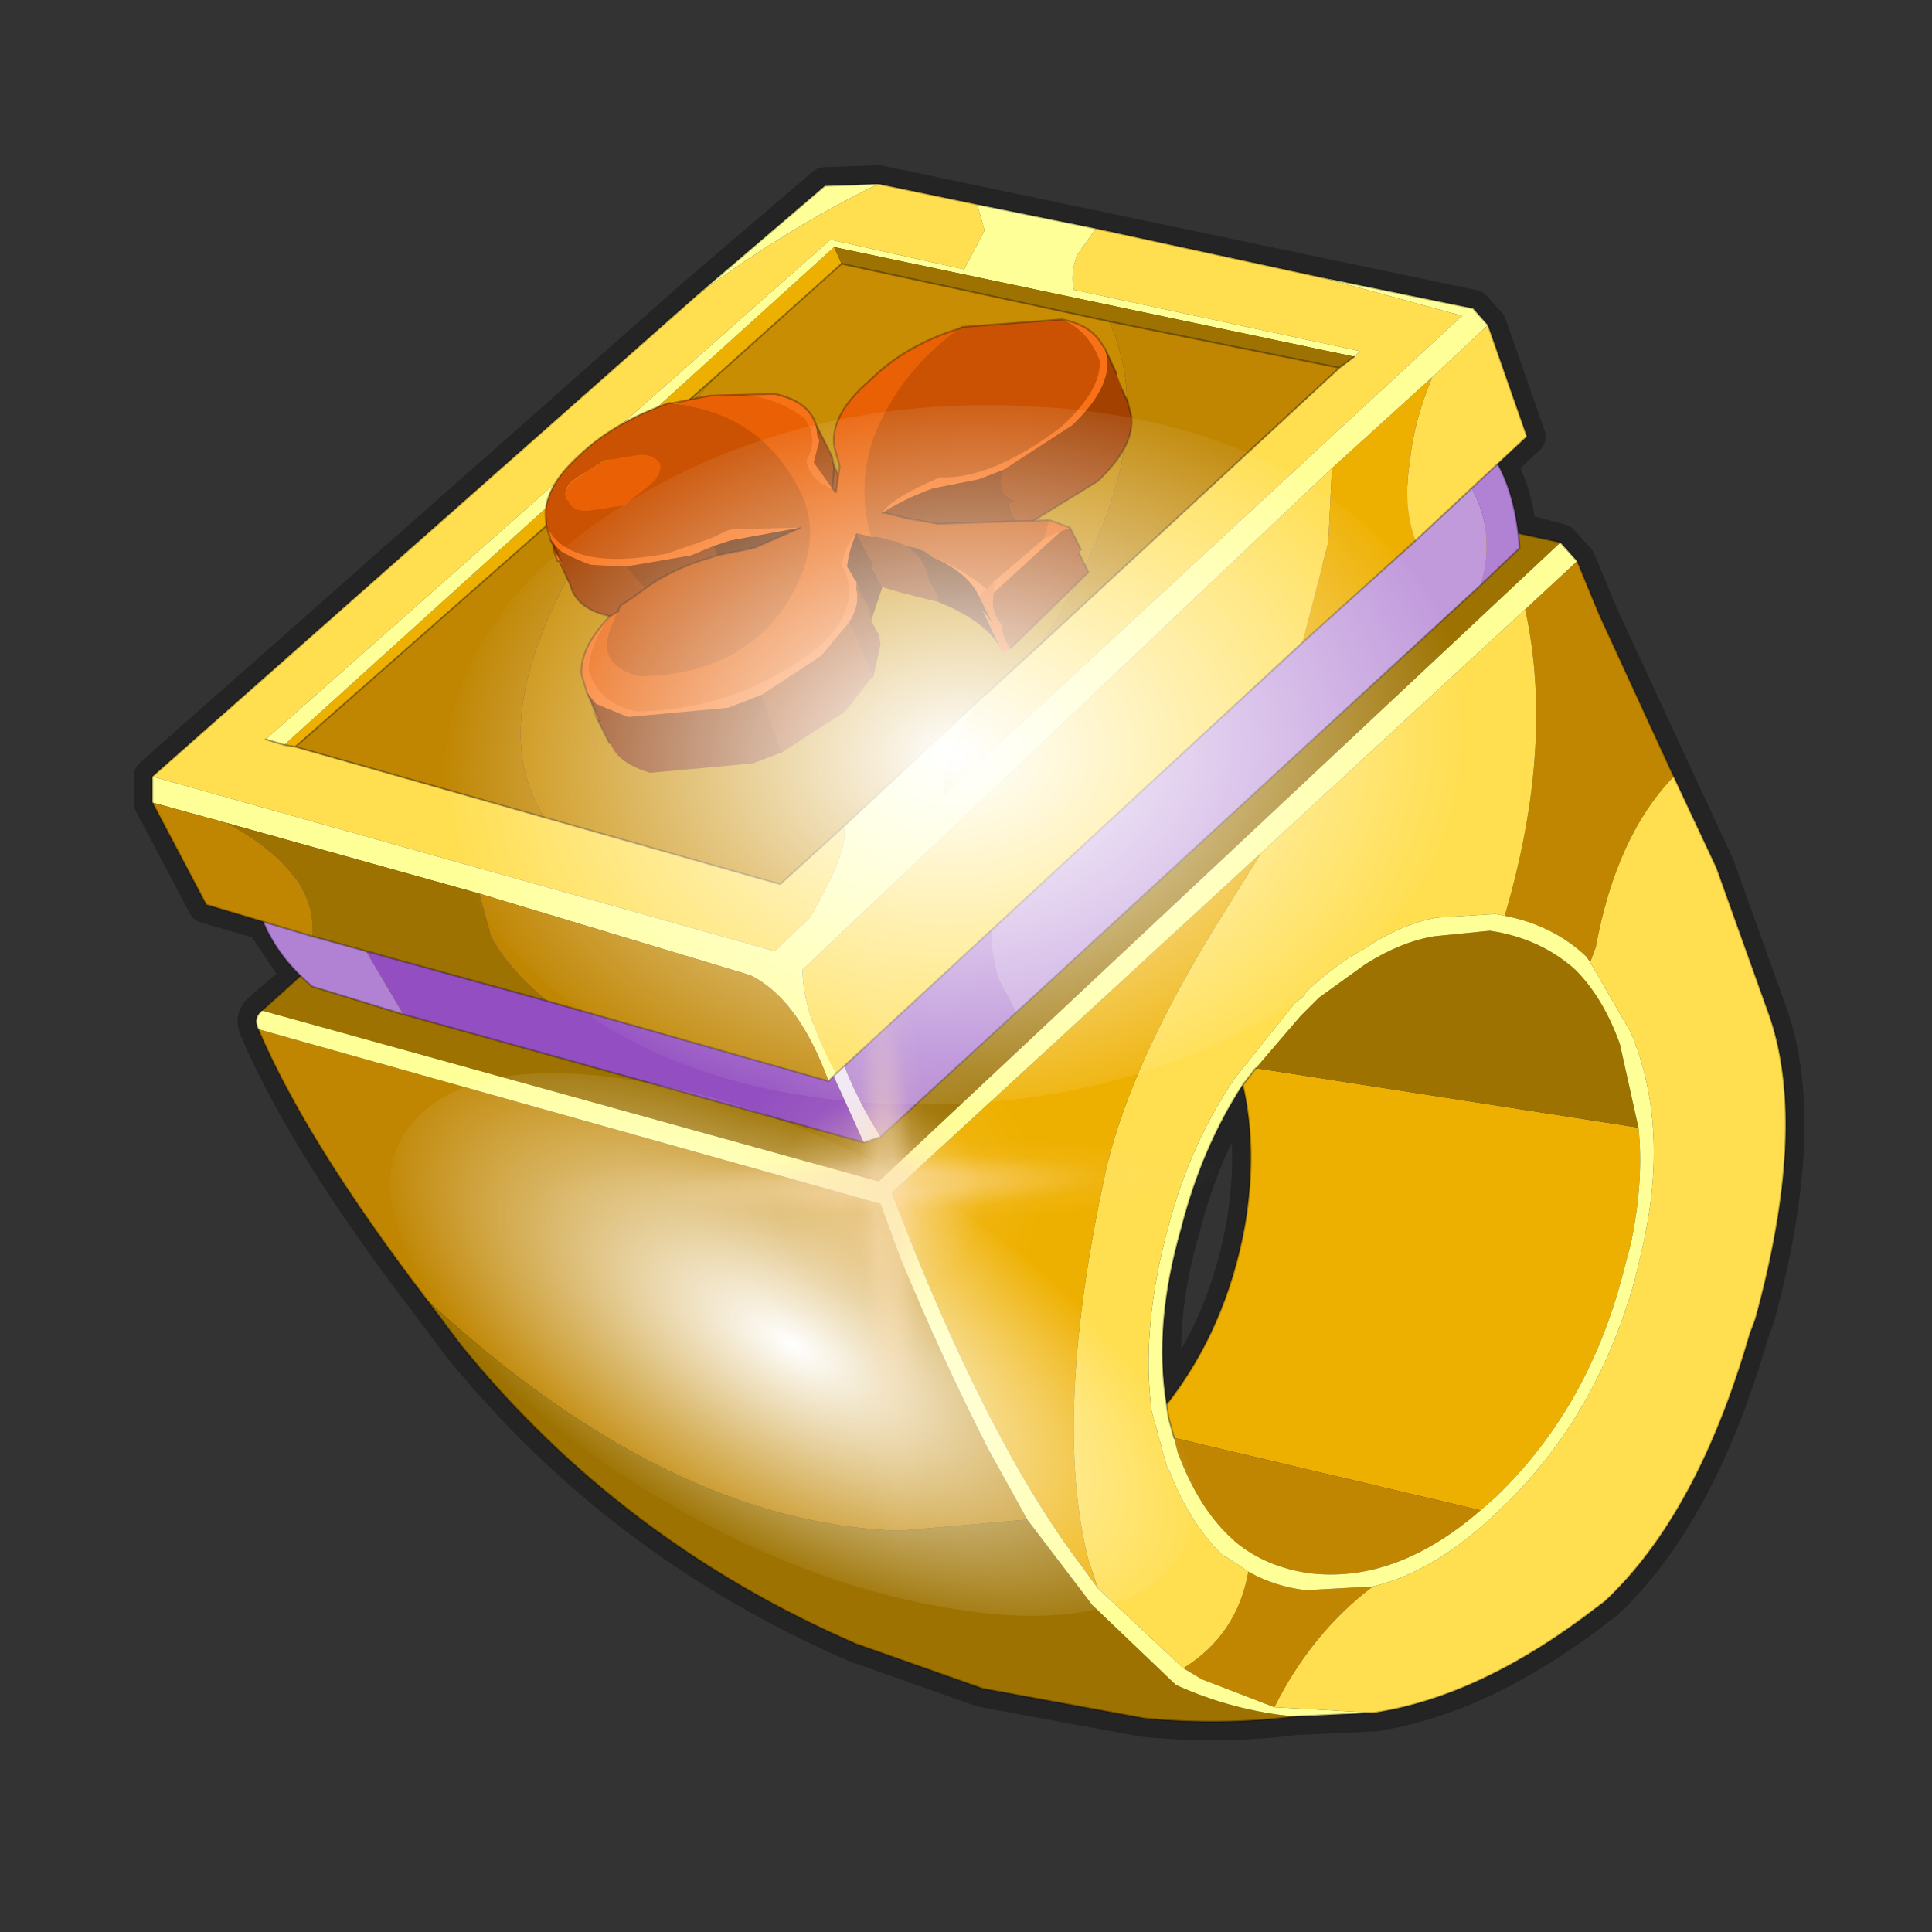 <?xml version="1.0" encoding="UTF-8" standalone="no"?>
<svg xmlns:xlink="http://www.w3.org/1999/xlink" height="520.0px" width="520.0px" xmlns="http://www.w3.org/2000/svg">
  <rect width="100%" height="100%" fill="#333333" stroke="none"/>
  <g transform="matrix(10.0, 0.0, 0.0, 10.0, 0.0, 0.0)">
    <use height="52.0" transform="matrix(1.0, 0.0, 0.0, 1.0, 0.0, 0.0)" width="52.0" xlink:href="#shape0"/>
    <use height="136.85" transform="matrix(0.175, -0.053, 0.063, 0.128, 8.456, 15.489)" width="148.25" xlink:href="#sprite0"/>
    <use height="136.85" transform="matrix(0.095, -0.023, 0.116, 0.105, 6.35, 30.709)" width="148.25" xlink:href="#sprite0"/>
    <use height="81.5" transform="matrix(0.233, -0.009, 0.009, 0.234, 13.85, 23.65)" width="81.5" xlink:href="#sprite1"/>
  </g>
  <defs>
    <g id="shape0" transform="matrix(1.0, 0.0, 0.0, 1.0, 0.0, 0.0)">
      <path d="M52.0 0.0 L52.0 52.0 0.0 52.0 0.0 0.0 52.0 0.0" fill="#795fa9" fill-opacity="0.0" fill-rule="evenodd" stroke="none"/>
      <path d="M30.95 12.2 L30.65 12.3 30.85 12.15 30.95 12.2" fill="#000099" fill-rule="evenodd" stroke="none"/>
      <path d="M30.95 12.2 L30.85 12.15 30.65 12.3" fill="none" stroke="#ff0000" stroke-linecap="round" stroke-linejoin="round" stroke-width="0.05"/>
      <path d="M5.55 24.35 L7.1 24.8 8.1 26.3 7.05 27.2 Q6.8 27.4 6.95 27.7 8.25 30.75 11.5 35.0 L12.4 36.2 Q16.7 41.5 23.05 44.25 L26.45 45.45 30.8 46.25 Q32.9 46.45 34.85 46.2 L37.0 46.1 Q39.9 45.65 43.0 43.25 L43.2 43.1 Q45.7 40.75 47.1 35.9 L47.25 35.5 Q48.65 30.4 47.65 27.4 L46.2 23.35 43.05 16.55 42.45 15.1 42.0 14.6 40.85 14.3 Q40.75 13.25 40.3 12.5 L41.1 11.75 40.05 8.75 39.65 8.3 23.65 4.95 22.2 5.0 18.75 7.95 4.1 20.9 4.1 21.6 5.55 24.35 M33.45 29.2 Q33.85 30.95 33.5 33.0 33.0 35.75 31.4 37.8 31.05 35.65 31.8 33.05 32.35 30.9 33.45 29.2" fill="none" stroke="#000000" stroke-linecap="round" stroke-linejoin="round" stroke-opacity="0.302" stroke-width="1.0"/>
      <path d="M29.55 42.75 L29.15 42.2 Q26.55 38.8 24.0 32.1 L33.95 22.95 32.8 24.8 Q30.5 28.5 29.8 31.35 28.3 38.1 29.3 42.0 L29.55 42.75 M31.6 38.7 L31.45 38.15 31.4 37.8 Q33.0 35.75 33.5 33.0 33.85 30.95 33.45 29.2 L33.8 28.75 44.1 30.35 Q44.25 31.75 43.9 33.45 L43.65 34.4 Q42.7 37.95 40.25 40.3 L39.85 40.65 31.6 38.7" fill="#eeb000" fill-rule="evenodd" stroke="none"/>
      <path d="M23.7 32.4 L24.25 33.9 Q25.35 36.55 26.6 39.0 L27.65 40.9 24.2 41.2 Q18.0 41.0 11.5 35.0 8.25 30.75 6.95 27.7 L23.7 32.4 M34.3 45.95 L32.35 45.2 31.85 44.9 Q33.3 44.0 33.6 42.3 34.3 42.7 35.15 42.8 L36.95 42.7 Q35.3 43.95 34.3 45.95 M41.05 16.4 L42.45 15.1 43.05 16.55 45.05 20.9 Q43.5 22.5 42.95 25.5 L42.8 25.9 42.7 25.75 Q41.8 24.9 40.5 24.65 41.85 20.05 41.05 16.4 M39.85 40.65 Q37.6 42.6 35.3 42.35 34.1 42.2 33.25 41.5 L33.2 41.45 Q32.35 40.7 31.8 39.35 L31.7 39.1 31.6 38.7 39.85 40.65" fill="#c08602" fill-rule="evenodd" stroke="none"/>
      <path d="M27.65 40.9 L29.4 43.2 31.65 45.35 Q33.2 46.05 34.85 46.2 32.9 46.45 30.8 46.25 L26.45 45.45 23.05 44.25 Q16.7 41.5 12.4 36.2 L11.5 35.0 Q18.0 41.0 24.2 41.2 L27.65 40.9 M42.0 14.6 L23.65 31.8 7.05 27.2 25.1 10.95 42.0 14.6 M33.8 28.75 L35.0 27.35 35.2 27.15 35.5 26.85 36.75 25.95 Q37.7 25.35 38.6 25.2 L40.1 25.05 Q41.45 25.25 42.4 26.1 43.15 26.85 43.6 28.1 L44.1 30.35 33.8 28.75" fill="#9d7200" fill-rule="evenodd" stroke="none"/>
      <path d="M37.0 46.1 L34.3 45.95 Q35.3 43.95 36.95 42.7 38.65 42.3 40.35 40.65 42.95 38.2 44.0 34.45 L44.2 33.6 Q44.95 30.35 43.9 27.8 L42.8 25.9 42.95 25.5 Q43.5 22.5 45.05 20.9 L46.2 23.35 47.65 27.4 Q48.65 30.4 47.25 35.5 L47.1 35.9 Q45.7 40.75 43.2 43.1 L43.0 43.25 Q39.9 45.65 37.0 46.1 M31.85 44.9 L29.55 42.75 29.3 42.0 Q28.3 38.1 29.8 31.35 30.5 28.5 32.8 24.8 L33.95 22.95 41.05 16.4 Q41.85 20.05 40.5 24.65 L40.25 24.6 38.65 24.7 Q37.65 24.9 36.7 25.55 35.95 25.95 35.15 26.7 L35.1 26.8 34.85 27.0 33.25 29.0 Q32.05 30.75 31.45 33.0 30.7 35.75 31.0 38.0 L31.1 38.35 31.4 39.45 31.5 39.65 Q32.05 41.05 32.95 41.9 L33.0 41.9 33.6 42.3 Q33.3 44.0 31.85 44.9" fill="#ffde4f" fill-rule="evenodd" stroke="none"/>
      <path d="M27.65 40.9 L26.6 39.0 Q25.35 36.55 24.25 33.9 L23.7 32.4 6.95 27.7 Q6.8 27.4 7.05 27.2 L23.65 31.8 42.0 14.6 42.45 15.1 41.05 16.4 33.95 22.95 24.0 32.1 Q26.55 38.8 29.15 42.2 L29.55 42.75 31.85 44.9 32.35 45.2 34.3 45.95 37.0 46.1 34.85 46.2 Q33.2 46.05 31.65 45.35 L29.4 43.2 27.65 40.9 M33.6 42.3 L33.0 41.9 32.95 41.9 Q32.05 41.05 31.5 39.65 L31.4 39.45 31.1 38.35 31.0 38.0 Q30.7 35.75 31.45 33.0 32.05 30.75 33.25 29.0 L34.85 27.0 35.1 26.8 35.15 26.7 Q35.95 25.95 36.7 25.55 37.65 24.9 38.65 24.7 L40.25 24.6 40.5 24.65 Q41.8 24.9 42.7 25.75 L42.8 25.9 43.9 27.8 Q44.95 30.35 44.2 33.6 L44.0 34.45 Q42.95 38.2 40.35 40.65 38.65 42.3 36.95 42.7 L35.15 42.8 Q34.3 42.7 33.6 42.3 M31.6 38.7 L31.7 39.1 31.8 39.35 Q32.35 40.7 33.2 41.45 L33.25 41.5 Q34.1 42.2 35.3 42.35 37.6 42.6 39.85 40.65 L40.25 40.3 Q42.7 37.95 43.65 34.4 L43.9 33.45 Q44.25 31.75 44.1 30.35 L43.6 28.1 Q43.15 26.85 42.4 26.1 41.45 25.25 40.1 25.05 L38.6 25.2 Q37.7 25.35 36.75 25.95 L35.5 26.85 35.2 27.15 35.0 27.35 33.8 28.75 33.45 29.2 Q32.35 30.9 31.8 33.05 31.05 35.65 31.4 37.8 L31.45 38.15 31.6 38.7" fill="#ffff98" fill-rule="evenodd" stroke="none"/>
      <path d="M34.85 46.2 L37.0 46.1 M42.45 15.1 L42.0 14.6 25.1 10.95 7.05 27.2 Q6.8 27.4 6.95 27.7 8.25 30.75 11.5 35.0 L12.4 36.2 Q16.7 41.5 23.05 44.25 L26.45 45.45 30.8 46.25 Q32.9 46.45 34.85 46.2 M31.6 38.7 L31.45 38.15 31.4 37.8 Q31.05 35.65 31.8 33.05 32.35 30.9 33.45 29.2 L33.8 28.75 M45.05 20.9 L43.05 16.55 42.45 15.1 M33.45 29.2 Q33.85 30.95 33.5 33.0 33.0 35.75 31.4 37.8 M45.05 20.9 L46.2 23.35 47.65 27.4 Q48.65 30.4 47.25 35.5 L47.1 35.9 Q45.7 40.75 43.2 43.1 L43.0 43.25 Q39.9 45.65 37.0 46.1" fill="none" stroke="#000000" stroke-linecap="round" stroke-linejoin="round" stroke-opacity="0.302" stroke-width="0.05"/>
      <path d="M8.0 23.65 L21.8 27.55 23.25 30.75 10.85 27.3 9.7 25.35 8.0 23.65" fill="#934fc1" fill-rule="evenodd" stroke="none"/>
      <path d="M6.8 23.1 L8.0 23.65 9.7 25.35 10.85 27.3 8.4 26.55 Q6.7 25.1 6.8 23.1 M22.35 27.55 L27.05 23.15 Q26.4 25.0 26.9 26.4 L27.35 27.25 23.7 30.6 Q22.75 29.1 22.35 27.55 M38.85 12.15 L39.55 11.55 Q40.75 12.55 40.9 14.75 L39.85 15.75 Q40.15 14.75 39.9 13.85 39.65 12.95 38.85 12.15" fill="#b181d3" fill-rule="evenodd" stroke="none"/>
      <path d="M27.05 23.15 L38.85 12.15 Q39.65 12.95 39.9 13.85 40.15 14.75 39.85 15.75 L27.35 27.25 26.9 26.4 Q26.4 25.0 27.05 23.15" fill="#c19adc" fill-rule="evenodd" stroke="none"/>
      <path d="M21.8 27.55 L22.35 27.55 Q22.75 29.1 23.7 30.6 L23.25 30.75 21.8 27.55" fill="#efe6f7" fill-rule="evenodd" stroke="none"/>
      <path d="M8.0 23.65 L6.8 23.1 23.55 8.2 39.55 11.55 38.85 12.15 27.05 23.15 22.35 27.55 21.8 27.55 8.0 23.65" fill="#532772" fill-rule="evenodd" stroke="none"/>
      <path d="M6.8 23.1 L8.0 23.65 21.8 27.55 22.35 27.55 27.05 23.15 38.85 12.15 39.55 11.55 23.55 8.2 6.8 23.1 Q6.7 25.1 8.4 26.55 L10.85 27.3 M23.7 30.6 L23.25 30.75 10.85 27.3 M23.7 30.6 L27.35 27.25 M39.85 15.75 L40.9 14.75 Q40.75 12.55 39.55 11.55 M39.85 15.75 L27.35 27.25" fill="none" stroke="#000000" stroke-linecap="round" stroke-linejoin="round" stroke-opacity="0.302" stroke-width="0.05"/>
      <path d="M7.95 20.1 L7.65 20.05 22.45 6.65 22.65 7.1 19.25 10.15 7.95 20.1 M35.85 12.6 L38.55 10.15 Q38.05 11.35 37.95 12.4 37.75 13.6 38.1 14.55 L35.05 17.3 35.75 14.6 35.85 12.6" fill="#eeb000" fill-rule="evenodd" stroke="none"/>
      <path d="M7.65 20.05 L7.95 20.1 14.65 22.0 21.0 23.8 22.7 22.25 Q22.9 22.8 21.8 24.7 L20.85 25.6 4.1 20.9 18.75 7.95 Q21.25 6.1 23.65 4.95 L26.3 5.5 26.5 6.2 25.95 7.25 22.35 6.45 7.15 19.9 7.65 20.05 M22.5 28.9 Q21.6 27.25 21.6 26.1 L35.85 12.6 35.75 14.6 35.05 17.3 22.5 28.9 M38.55 10.15 L40.05 8.75 41.1 11.75 38.1 14.55 Q37.75 13.6 37.95 12.4 38.05 11.35 38.55 10.15 M35.5 7.45 L39.35 8.5 25.4 21.4 25.4 21.25 Q25.45 20.1 26.35 18.85 L28.05 17.3 36.05 9.9 36.45 9.6 36.6 9.45 28.9 7.8 Q28.8 7.35 29.0 6.85 L29.5 6.15 35.5 7.45" fill="#ffde4f" fill-rule="evenodd" stroke="none"/>
      <path d="M12.9 24.05 L6.1 22.15 4.1 21.6 4.1 20.9 20.85 25.6 21.8 24.7 Q22.9 22.8 22.7 22.25 L26.35 18.85 Q25.45 20.1 25.4 21.25 L25.4 21.4 39.35 8.5 35.5 7.45 39.65 8.3 40.05 8.75 38.55 10.15 35.85 12.6 21.6 26.1 Q21.6 27.25 22.5 28.9 L22.3 29.1 Q21.5 26.9 20.2 26.25 L12.9 24.05 M22.45 6.65 L7.65 20.05 7.15 19.9 22.35 6.45 25.95 7.25 26.5 6.2 26.3 5.5 29.5 6.15 29.0 6.85 Q28.8 7.35 28.9 7.8 L36.6 9.45 36.45 9.6 22.45 6.65 M23.65 4.95 Q21.25 6.1 18.75 7.95 L22.2 5.0 23.65 4.95" fill="#ffff98" fill-rule="evenodd" stroke="none"/>
      <path d="M8.4 25.2 Q8.45 24.45 8.05 23.8 7.5 22.9 6.1 22.15 L12.9 24.05 13.2 25.15 Q13.65 26.05 14.75 26.95 L8.4 25.2 M22.65 7.1 L22.45 6.65 36.45 9.6 36.05 9.9 29.85 8.65 22.65 7.1" fill="#9d7200" fill-rule="evenodd" stroke="none"/>
      <path d="M6.1 22.15 Q7.5 22.9 8.05 23.8 8.45 24.45 8.4 25.2 L5.55 24.35 4.1 21.6 6.1 22.15 M14.75 26.95 Q13.65 26.05 13.2 25.15 L12.9 24.05 20.2 26.25 Q21.5 26.9 22.3 29.1 L14.75 26.95 M7.95 20.1 L19.25 10.15 Q16.35 13.45 15.05 16.0 13.2 19.75 14.65 22.0 L7.95 20.1 M29.85 8.65 L36.05 9.9 28.05 17.3 Q29.75 14.6 30.2 12.4 30.6 10.3 29.85 8.65" fill="#c08602" fill-rule="evenodd" stroke="none"/>
      <path d="M19.25 10.15 L22.65 7.1 29.85 8.65 Q30.6 10.3 30.2 12.4 29.75 14.6 28.05 17.3 L26.35 18.85 22.7 22.25 21.0 23.8 14.65 22.0 Q13.2 19.75 15.05 16.0 16.35 13.45 19.25 10.15" fill="#c98d03" fill-rule="evenodd" stroke="none"/>
      <path d="M8.4 25.2 L14.75 26.95 M4.1 21.6 L5.55 24.35 8.4 25.2 M7.65 20.05 L7.95 20.1 19.25 10.15 22.65 7.1 M7.65 20.05 L7.15 19.9 M26.3 5.5 L23.65 4.95 22.2 5.0 18.75 7.95 4.1 20.9 4.1 21.6 M22.7 22.25 L21.0 23.8 14.65 22.0 7.95 20.1 M40.05 8.75 L39.65 8.3 35.5 7.45 29.5 6.15 26.3 5.5 M26.35 18.85 L22.7 22.25 M22.3 29.1 L22.5 28.9 35.05 17.3 38.1 14.55 41.1 11.75 40.05 8.75 M22.3 29.1 L14.75 26.95 M36.05 9.9 L36.45 9.6 M36.05 9.9 L29.85 8.65 22.65 7.1 M28.05 17.3 L36.05 9.9 M26.35 18.85 L28.05 17.3" fill="none" stroke="#000000" stroke-linecap="round" stroke-linejoin="round" stroke-opacity="0.302" stroke-width="0.05"/>
      <path d="M17.95 13.1 Q17.8 12.85 17.4 12.85 L16.45 13.05 Q15.95 13.25 15.65 13.55 15.35 13.9 15.5 14.15 15.6 14.4 16.05 14.4 L17.0 14.25 17.8 13.65 17.95 13.1 M26.05 9.5 L26.15 9.45 28.75 9.25 28.85 9.2 Q29.55 9.55 29.85 10.3 29.9 11.15 28.75 12.15 26.95 13.55 25.5 13.5 L24.0 14.45 23.95 14.45 24.05 14.45 24.4 14.55 24.6 14.6 25.5 14.75 28.5 14.65 28.3 15.1 27.0 16.3 26.8 16.5 25.35 15.65 25.15 15.5 24.9 15.4 24.65 15.3 24.45 15.25 24.0 15.15 23.85 15.1 23.7 15.05 Q23.25 13.75 23.75 12.45 24.45 10.65 26.05 9.5 M16.95 16.95 L17.25 16.75 17.6 16.45 Q18.35 15.95 19.4 15.65 L19.55 15.6 20.5 15.35 21.8 14.85 19.9 14.9 19.35 15.1 18.15 15.5 Q15.55 16.0 14.9 14.8 L14.9 14.7 Q14.8 13.85 15.8 12.9 16.8 12.0 18.25 11.5 20.6 11.65 21.7 13.7 22.55 15.15 21.3 17.0 20.1 18.75 17.5 18.8 15.95 18.55 16.95 16.95" fill="#ca5202" fill-rule="evenodd" stroke="none"/>
      <path d="M17.95 13.1 L17.8 13.65 17.0 14.25 16.05 14.4 Q15.6 14.4 15.5 14.15 15.35 13.9 15.65 13.55 15.95 13.25 16.45 13.05 L17.4 12.85 Q17.8 12.85 17.95 13.1 M18.25 11.5 L18.35 11.45 19.35 11.25 Q20.85 11.05 21.9 11.85 22.3 12.4 21.95 13.05 22.05 13.55 22.6 13.8 L22.75 13.9 22.85 13.2 22.65 12.65 Q22.6 11.8 23.6 10.85 24.6 9.95 26.05 9.5 24.45 10.65 23.75 12.45 23.25 13.75 23.7 15.05 L23.3 14.95 22.9 15.8 Q23.45 16.9 22.35 18.0 20.2 19.75 17.35 19.75 16.55 19.65 16.25 19.05 L16.1 18.75 Q16.05 18.15 16.65 17.2 L16.85 17.05 16.95 16.95 Q15.95 18.55 17.5 18.8 20.1 18.75 21.3 17.0 22.55 15.15 21.7 13.7 20.6 11.65 18.25 11.5 M28.5 14.65 L29.0 14.8 28.75 14.9 28.3 15.1 28.5 14.65 M27.2 17.45 L27.0 17.55 26.95 17.5 26.55 16.65 26.8 16.5 27.0 16.3 27.0 16.6 Q26.9 17.1 27.2 17.45" fill="#ea6004" fill-rule="evenodd" stroke="none"/>
      <path d="M22.2 12.05 L22.55 12.75 22.6 12.95 22.7 13.25 22.65 13.8 22.15 13.1 22.3 12.45 22.25 12.4 22.2 12.05 M30.0 10.05 L30.3 10.7 30.35 10.8 30.45 11.2 Q30.55 12.0 29.55 12.95 L27.6 14.15 Q27.05 13.9 27.25 13.3 L29.1 12.1 Q30.05 11.2 30.05 10.45 L30.05 10.35 30.0 10.05 M29.0 14.8 L29.3 15.4 27.2 17.45 Q26.9 17.1 27.0 16.6 L28.75 14.9 29.0 14.8 M23.5 18.25 L23.45 18.25 22.75 19.15 21.05 20.25 20.75 19.35 22.35 18.25 23.1 17.35 23.5 18.25 M17.25 16.75 L16.5 16.6 Q15.65 16.45 15.4 15.9 L15.35 15.75 15.05 15.1 15.3 15.45 16.15 15.8 17.1 15.9 17.6 16.45 17.25 16.75" fill="#a34100" fill-rule="evenodd" stroke="none"/>
      <path d="M19.35 11.25 Q20.3 11.05 21.1 11.25 22.0 11.45 22.2 12.05 L22.25 12.4 22.3 12.45 22.15 13.1 22.65 13.8 22.75 13.9 22.6 13.8 Q22.05 13.55 21.95 13.05 22.3 12.4 21.9 11.85 20.85 11.05 19.35 11.25 M28.85 9.2 Q29.6 9.4 29.9 9.9 L30.0 10.05 30.05 10.35 30.05 10.45 Q30.05 11.2 29.1 12.1 L27.25 13.3 26.6 13.55 25.35 13.8 Q24.65 14.05 24.0 14.45 L25.5 13.5 Q26.95 13.55 28.75 12.15 29.9 11.15 29.85 10.3 29.55 9.55 28.85 9.2 M16.05 19.3 L15.9 18.8 Q15.85 18.1 16.65 17.2 16.05 18.15 16.1 18.75 L16.25 19.05 Q16.55 19.65 17.35 19.75 20.2 19.75 22.35 18.0 23.45 16.9 22.9 15.8 L23.3 14.95 Q23.1 15.4 23.05 15.9 L23.2 16.1 23.25 16.2 23.3 16.5 23.1 17.35 22.35 18.25 20.75 19.35 19.85 19.7 17.15 19.95 16.3 19.55 16.05 19.3 M15.05 15.1 L15.0 15.1 14.9 14.8 Q15.55 16.0 18.15 15.5 L19.35 15.1 19.9 14.9 21.8 14.85 19.9 15.2 19.45 15.35 18.85 15.6 17.1 15.9 16.15 15.8 15.3 15.45 15.05 15.1 M27.0 16.3 L28.3 15.1 28.75 14.9 27.0 16.6 27.0 16.3 M25.35 15.65 L26.8 16.5 26.55 16.65 Q26.3 16.05 25.35 15.65" fill="#f97117" fill-rule="evenodd" stroke="none"/>
      <path d="M27.6 14.15 L26.95 14.35 25.75 14.65 25.5 14.75 24.6 14.6 24.4 14.55 24.05 14.45 23.95 14.45 24.0 14.45 Q24.65 14.05 25.35 13.8 L26.6 13.55 27.25 13.3 Q27.05 13.9 27.6 14.15 M25.25 16.2 L24.45 16.0 24.25 15.95 23.75 15.8 23.3 14.95 23.7 15.05 23.85 15.1 24.0 15.15 24.45 15.25 24.65 15.3 Q25.15 15.7 25.25 16.2 M23.45 16.7 L23.6 17.0 23.65 17.05 23.7 17.35 23.5 18.25 23.1 17.35 23.3 16.5 23.25 16.2 23.45 16.7 M21.05 20.25 L20.25 20.55 17.5 20.8 Q16.65 20.55 16.45 20.05 L16.4 20.0 16.05 19.3 16.3 19.55 17.15 19.95 19.85 19.7 20.75 19.35 21.05 20.25 M17.6 16.45 L17.1 15.9 18.85 15.6 19.45 15.35 19.55 15.6 19.4 15.65 Q18.35 15.95 17.6 16.45" fill="#8f3901" fill-rule="evenodd" stroke="none"/>
      <path d="M26.95 17.5 Q26.6 16.75 25.25 16.2 25.15 15.7 24.65 15.3 L24.9 15.4 25.15 15.5 25.35 15.65 Q26.3 16.05 26.55 16.65 L26.95 17.5 M23.75 15.8 L23.45 16.7 23.25 16.2 23.2 16.1 23.05 15.9 Q23.1 15.4 23.3 14.95 L23.75 15.8 M19.45 15.35 L19.9 15.2 21.8 14.85 20.5 15.35 19.55 15.6 19.45 15.35" fill="#6d2c01" fill-rule="evenodd" stroke="none"/>
      <path d="M18.25 11.5 L18.35 11.45 19.35 11.25 Q20.3 11.05 21.1 11.25 22.0 11.45 22.2 12.05 L22.55 12.75 22.6 12.95 22.7 13.25 22.65 13.8 22.75 13.9 22.85 13.2 22.65 12.65 Q22.6 11.8 23.6 10.85 24.6 9.95 26.05 9.5 L26.15 9.45 28.75 9.25 28.85 9.2 Q29.6 9.4 29.9 9.9 L30.0 10.05 30.3 10.7 30.35 10.8 30.45 11.2 Q30.55 12.0 29.55 12.95 L27.6 14.15 M25.5 14.75 L28.5 14.65 29.0 14.8 29.3 15.4 27.2 17.45 M16.4 20.0 L16.05 19.3 15.9 18.8 Q15.85 18.1 16.65 17.2 L16.85 17.05 16.95 16.95 17.25 16.75 16.5 16.6 Q15.65 16.45 15.4 15.9 L15.35 15.75 15.05 15.1 15.0 15.1 14.9 14.8 14.9 14.7 Q14.8 13.85 15.8 12.9 16.8 12.0 18.25 11.5 M17.25 16.75 L17.6 16.45 M21.8 14.85 L20.5 15.35 19.55 15.6 19.4 15.65 Q18.35 15.95 17.6 16.45 M24.0 14.45 L23.95 14.45 24.05 14.45 24.4 14.55 24.6 14.6 25.5 14.75" fill="none" stroke="#000000" stroke-linecap="round" stroke-linejoin="round" stroke-opacity="0.302" stroke-width="0.05"/>
      <path d="M25.8 8.85 L25.9 8.8 28.55 8.6 28.6 8.6 Q29.3 8.9 29.6 9.7 29.65 10.5 28.55 11.5 26.7 12.9 25.3 12.85 24.0 13.4 23.75 13.8 L23.8 13.8 24.2 13.9 24.4 13.95 25.25 14.1 28.25 14.0 28.1 14.5 26.75 15.65 26.55 15.85 Q25.9 15.3 25.1 15.0 L24.9 14.85 24.65 14.75 24.4 14.7 24.2 14.6 23.8 14.5 23.6 14.45 23.45 14.45 Q23.05 13.15 23.5 11.8 24.2 10.0 25.8 8.85 M16.65 16.45 L16.65 16.4 16.7 16.3 17.0 16.1 17.35 15.85 Q18.1 15.3 19.15 15.0 L19.3 14.95 20.3 14.75 21.55 14.2 19.65 14.25 19.1 14.5 17.95 14.9 Q15.3 15.4 14.7 14.15 L14.7 14.05 Q14.55 13.2 15.6 12.25 16.55 11.35 18.0 10.85 20.35 11.05 21.45 13.05 22.3 14.55 21.1 16.35 19.85 18.15 17.25 18.2 15.8 17.9 16.65 16.45 M15.4 12.95 Q15.1 13.25 15.3 13.5 15.4 13.75 15.8 13.75 L16.8 13.6 17.55 13.0 Q17.85 12.7 17.75 12.45 17.55 12.2 17.15 12.25 L16.25 12.4 15.4 12.95" fill="#ca5202" fill-rule="evenodd" stroke="none"/>
      <path d="M28.25 14.0 L28.8 14.2 28.55 14.3 28.1 14.5 28.25 14.0 M26.95 16.8 L26.75 16.9 26.75 16.85 26.35 16.05 26.55 15.85 26.75 15.65 26.75 15.95 Q26.65 16.45 26.95 16.8 M16.4 16.6 L16.65 16.45 Q15.8 17.9 17.25 18.2 19.85 18.15 21.1 16.35 22.3 14.55 21.45 13.05 20.35 11.05 18.0 10.85 L18.1 10.85 19.1 10.65 Q20.6 10.45 21.65 11.25 22.05 11.8 21.7 12.4 21.8 12.9 22.35 13.15 L22.5 13.25 22.6 12.55 22.45 12.0 Q22.35 11.15 23.4 10.25 24.35 9.3 25.8 8.85 24.2 10.0 23.5 11.8 23.05 13.15 23.45 14.45 L23.05 14.35 Q22.75 14.7 22.65 15.2 23.25 16.25 22.1 17.35 19.95 19.1 17.15 19.15 16.35 19.0 16.0 18.4 L15.85 18.1 Q15.8 17.5 16.4 16.6 M15.4 12.95 L16.25 12.4 17.15 12.25 Q17.55 12.2 17.75 12.45 17.85 12.7 17.55 13.0 L16.8 13.6 15.8 13.75 Q15.4 13.75 15.3 13.5 15.1 13.25 15.4 12.95" fill="#ea6004" fill-rule="evenodd" stroke="none"/>
      <path d="M29.75 9.4 L30.05 10.05 30.1 10.2 30.2 10.55 Q30.3 11.35 29.3 12.35 L27.35 13.5 Q26.8 13.3 27.0 12.65 L28.85 11.45 Q29.8 10.55 29.8 9.8 L29.8 9.7 29.75 9.4 M28.8 14.2 L29.1 14.8 26.95 16.8 Q26.65 16.45 26.75 15.95 L28.55 14.3 28.8 14.2 M23.25 17.6 L22.55 18.5 20.8 19.6 20.5 18.7 22.1 17.65 22.85 16.75 23.25 17.6 M17.0 16.1 L16.3 16.0 Q15.45 15.8 15.15 15.3 L15.1 15.1 14.8 14.5 15.05 14.8 Q15.35 15.0 15.9 15.2 L16.85 15.25 17.35 15.85 17.0 16.1 M21.95 11.4 L22.3 12.1 22.4 12.3 22.45 12.6 22.4 13.15 21.9 12.45 22.05 11.85 22.0 11.75 21.95 11.4" fill="#a34100" fill-rule="evenodd" stroke="none"/>
      <path d="M28.6 8.6 Q29.35 8.75 29.65 9.25 L29.75 9.4 29.8 9.7 29.8 9.8 Q29.8 10.55 28.85 11.45 L27.0 12.65 26.35 12.9 25.1 13.15 Q24.4 13.4 23.75 13.8 24.0 13.4 25.3 12.85 26.7 12.9 28.55 11.5 29.65 10.5 29.6 9.7 29.3 8.9 28.6 8.6 M15.8 18.65 L15.65 18.15 Q15.6 17.45 16.4 16.6 15.8 17.5 15.85 18.1 L16.0 18.4 Q16.35 19.0 17.15 19.15 19.95 19.1 22.1 17.35 23.25 16.25 22.65 15.2 22.75 14.7 23.05 14.35 22.85 14.8 22.8 15.25 L22.95 15.5 23.0 15.6 23.05 15.65 23.05 15.85 Q23.15 16.3 22.85 16.75 L22.1 17.65 20.5 18.7 19.6 19.05 16.9 19.3 16.05 18.95 15.8 18.65 M14.8 14.5 L14.8 14.45 14.7 14.15 Q15.3 15.4 17.95 14.9 L19.1 14.5 19.65 14.25 21.55 14.2 19.65 14.55 19.2 14.7 18.6 14.95 16.85 15.25 15.9 15.2 Q15.35 15.0 15.05 14.8 L14.8 14.5 M19.1 10.65 L20.85 10.6 Q21.75 10.8 21.95 11.4 L22.0 11.75 22.05 11.85 21.9 12.45 22.4 13.15 22.5 13.25 22.35 13.15 Q21.8 12.9 21.7 12.4 22.05 11.8 21.65 11.25 20.6 10.45 19.1 10.65 M25.1 15.0 Q25.9 15.3 26.55 15.85 L26.35 16.05 Q26.05 15.4 25.1 15.0 M26.75 15.65 L28.1 14.5 28.55 14.3 26.75 15.95 26.75 15.65" fill="#f97117" fill-rule="evenodd" stroke="none"/>
      <path d="M27.35 13.5 L26.7 13.7 25.5 14.0 25.25 14.1 24.4 13.95 24.2 13.9 23.8 13.8 23.75 13.8 Q24.4 13.4 25.1 13.15 L26.35 12.9 27.0 12.65 Q26.8 13.3 27.35 13.5 M25.0 15.6 L24.2 15.35 24.0 15.3 23.5 15.2 23.05 14.35 23.45 14.45 23.6 14.45 23.8 14.5 24.2 14.6 24.4 14.7 Q24.9 15.05 25.0 15.6 M23.2 16.05 L23.4 16.35 23.4 16.4 23.45 16.75 23.25 17.6 22.85 16.75 Q23.15 16.3 23.05 15.85 L23.05 15.65 23.2 16.05 M20.8 19.6 L20.0 19.95 17.25 20.15 Q16.4 19.95 16.2 19.45 L16.15 19.4 15.8 18.65 16.05 18.95 16.9 19.3 19.6 19.05 20.5 18.7 20.8 19.6 M19.3 14.95 L19.15 15.0 Q18.1 15.3 17.35 15.85 L16.85 15.25 18.6 14.95 19.2 14.7 19.3 14.95" fill="#8f3901" fill-rule="evenodd" stroke="none"/>
      <path d="M26.75 16.85 Q26.35 16.1 25.0 15.6 24.9 15.05 24.4 14.7 L24.65 14.75 24.9 14.85 25.1 15.0 Q26.05 15.4 26.35 16.05 L26.75 16.85 M23.5 15.2 L23.2 16.05 23.05 15.65 23.0 15.6 22.95 15.5 22.8 15.25 Q22.85 14.8 23.05 14.35 L23.5 15.2 M21.55 14.2 L20.3 14.75 19.3 14.95 19.2 14.7 19.65 14.55 21.55 14.2" fill="#6d2c01" fill-rule="evenodd" stroke="none"/>
      <path d="M25.8 8.85 L25.9 8.8 28.55 8.6 28.6 8.6 Q29.35 8.75 29.65 9.25 L29.75 9.4 30.05 10.05 M25.25 14.1 L28.25 14.0 28.8 14.2 29.1 14.8 M16.15 19.4 L15.8 18.65 15.65 18.15 Q15.6 17.45 16.4 16.6 L16.65 16.45 16.65 16.4 16.7 16.3 17.0 16.1 M15.1 15.1 L14.8 14.5 14.8 14.45 14.7 14.15 14.7 14.05 Q14.55 13.2 15.6 12.25 16.55 11.35 18.0 10.85 L18.1 10.85 19.1 10.65 20.85 10.6 Q21.75 10.8 21.95 11.4 L22.3 12.1 22.4 12.3 22.45 12.6 22.4 13.15 22.5 13.25 22.6 12.55 22.45 12.0 Q22.35 11.15 23.4 10.25 24.35 9.3 25.8 8.85 M23.75 13.8 L23.8 13.8 24.2 13.9 24.4 13.95 25.25 14.1 M21.55 14.2 L20.3 14.75 19.3 14.95 19.15 15.0 Q18.1 15.3 17.35 15.85 L17.0 16.1" fill="none" stroke="#000000" stroke-linecap="round" stroke-linejoin="round" stroke-opacity="0.302" stroke-width="0.05"/>
    </g>
    <g id="sprite0" transform="matrix(1.0, 0.0, 0.0, 1.0, 73.5, 65.0)">
      <use height="136.85" transform="matrix(1.0, 0.0, 0.0, 1.0, -73.5, -65.0)" width="148.25" xlink:href="#shape1"/>
    </g>
    <g id="shape1" transform="matrix(1.0, 0.0, 0.0, 1.0, 73.5, 65.0)">
      <path d="M36.65 -54.65 Q60.05 -42.0 69.75 -17.95 80.55 8.9 68.0 34.1 55.45 59.35 26.8 68.2 -1.8 77.05 -29.7 64.3 -57.6 51.6 -68.45 24.75 -79.3 -2.05 -66.75 -27.25 L-66.7 -27.3 Q-54.1 -52.5 -25.5 -61.4 3.1 -70.2 31.0 -57.5 L36.65 -54.65" fill="url(#gradient0)" fill-rule="evenodd" stroke="none"/>
    </g>
    <radialGradient cx="0" cy="0" gradientTransform="matrix(0.091, 0.0, 0.0, 0.091, 0.6, 3.4)" gradientUnits="userSpaceOnUse" id="gradient0" r="819.2" spreadMethod="pad">
      <stop offset="0.0" stop-color="#ffffff"/>
      <stop offset="1.0" stop-color="#ffffff" stop-opacity="0.0"/>
    </radialGradient>
    <g id="sprite1" transform="matrix(1.0, 0.0, 0.0, 1.0, 0.0, 0.0)">
      <use height="26.7" transform="matrix(0.004, -1.351, 1.393, 0.02, 22.09, 56.026)" width="26.7" xlink:href="#sprite2"/>
      <use height="26.7" transform="matrix(0.009, -3.049, 0.372, 0.005, 36.507, 81.377)" width="26.7" xlink:href="#sprite2"/>
      <use height="26.7" transform="matrix(3.049, 0.009, -0.005, 0.372, 0.122, 31.607)" width="26.7" xlink:href="#sprite2"/>
    </g>
    <g id="sprite2" transform="matrix(1.0, 0.0, 0.0, 1.0, 13.35, 13.35)">
      <use height="26.7" transform="matrix(1.0, 0.0, 0.0, 1.0, -13.35, -13.35)" width="26.7" xlink:href="#shape2"/>
    </g>
    <g id="shape2" transform="matrix(1.0, 0.0, 0.0, 1.0, 13.35, 13.35)">
      <path d="M9.3 -9.85 Q13.35 -5.8 13.35 0.0 13.35 5.8 9.3 9.3 5.8 13.35 0.0 13.35 -5.8 13.35 -9.85 9.3 -13.35 5.8 -13.35 0.0 -13.35 -5.8 -9.85 -9.85 -5.8 -13.35 0.0 -13.35 5.8 -13.35 9.3 -9.85" fill="url(#gradient1)" fill-rule="evenodd" stroke="none"/>
    </g>
    <radialGradient cx="0" cy="0" gradientTransform="matrix(0.021, 0.0, 0.0, 0.021, 0.0, 0.0)" gradientUnits="userSpaceOnUse" id="gradient1" r="819.2" spreadMethod="pad">
      <stop offset="0.196" stop-color="#fee3bc" stop-opacity="0.427"/>
      <stop offset="0.502" stop-color="#fee3bc" stop-opacity="0.067"/>
      <stop offset="0.761" stop-color="#ffe3bd" stop-opacity="0.0"/>
    </radialGradient>
  </defs>
</svg>
